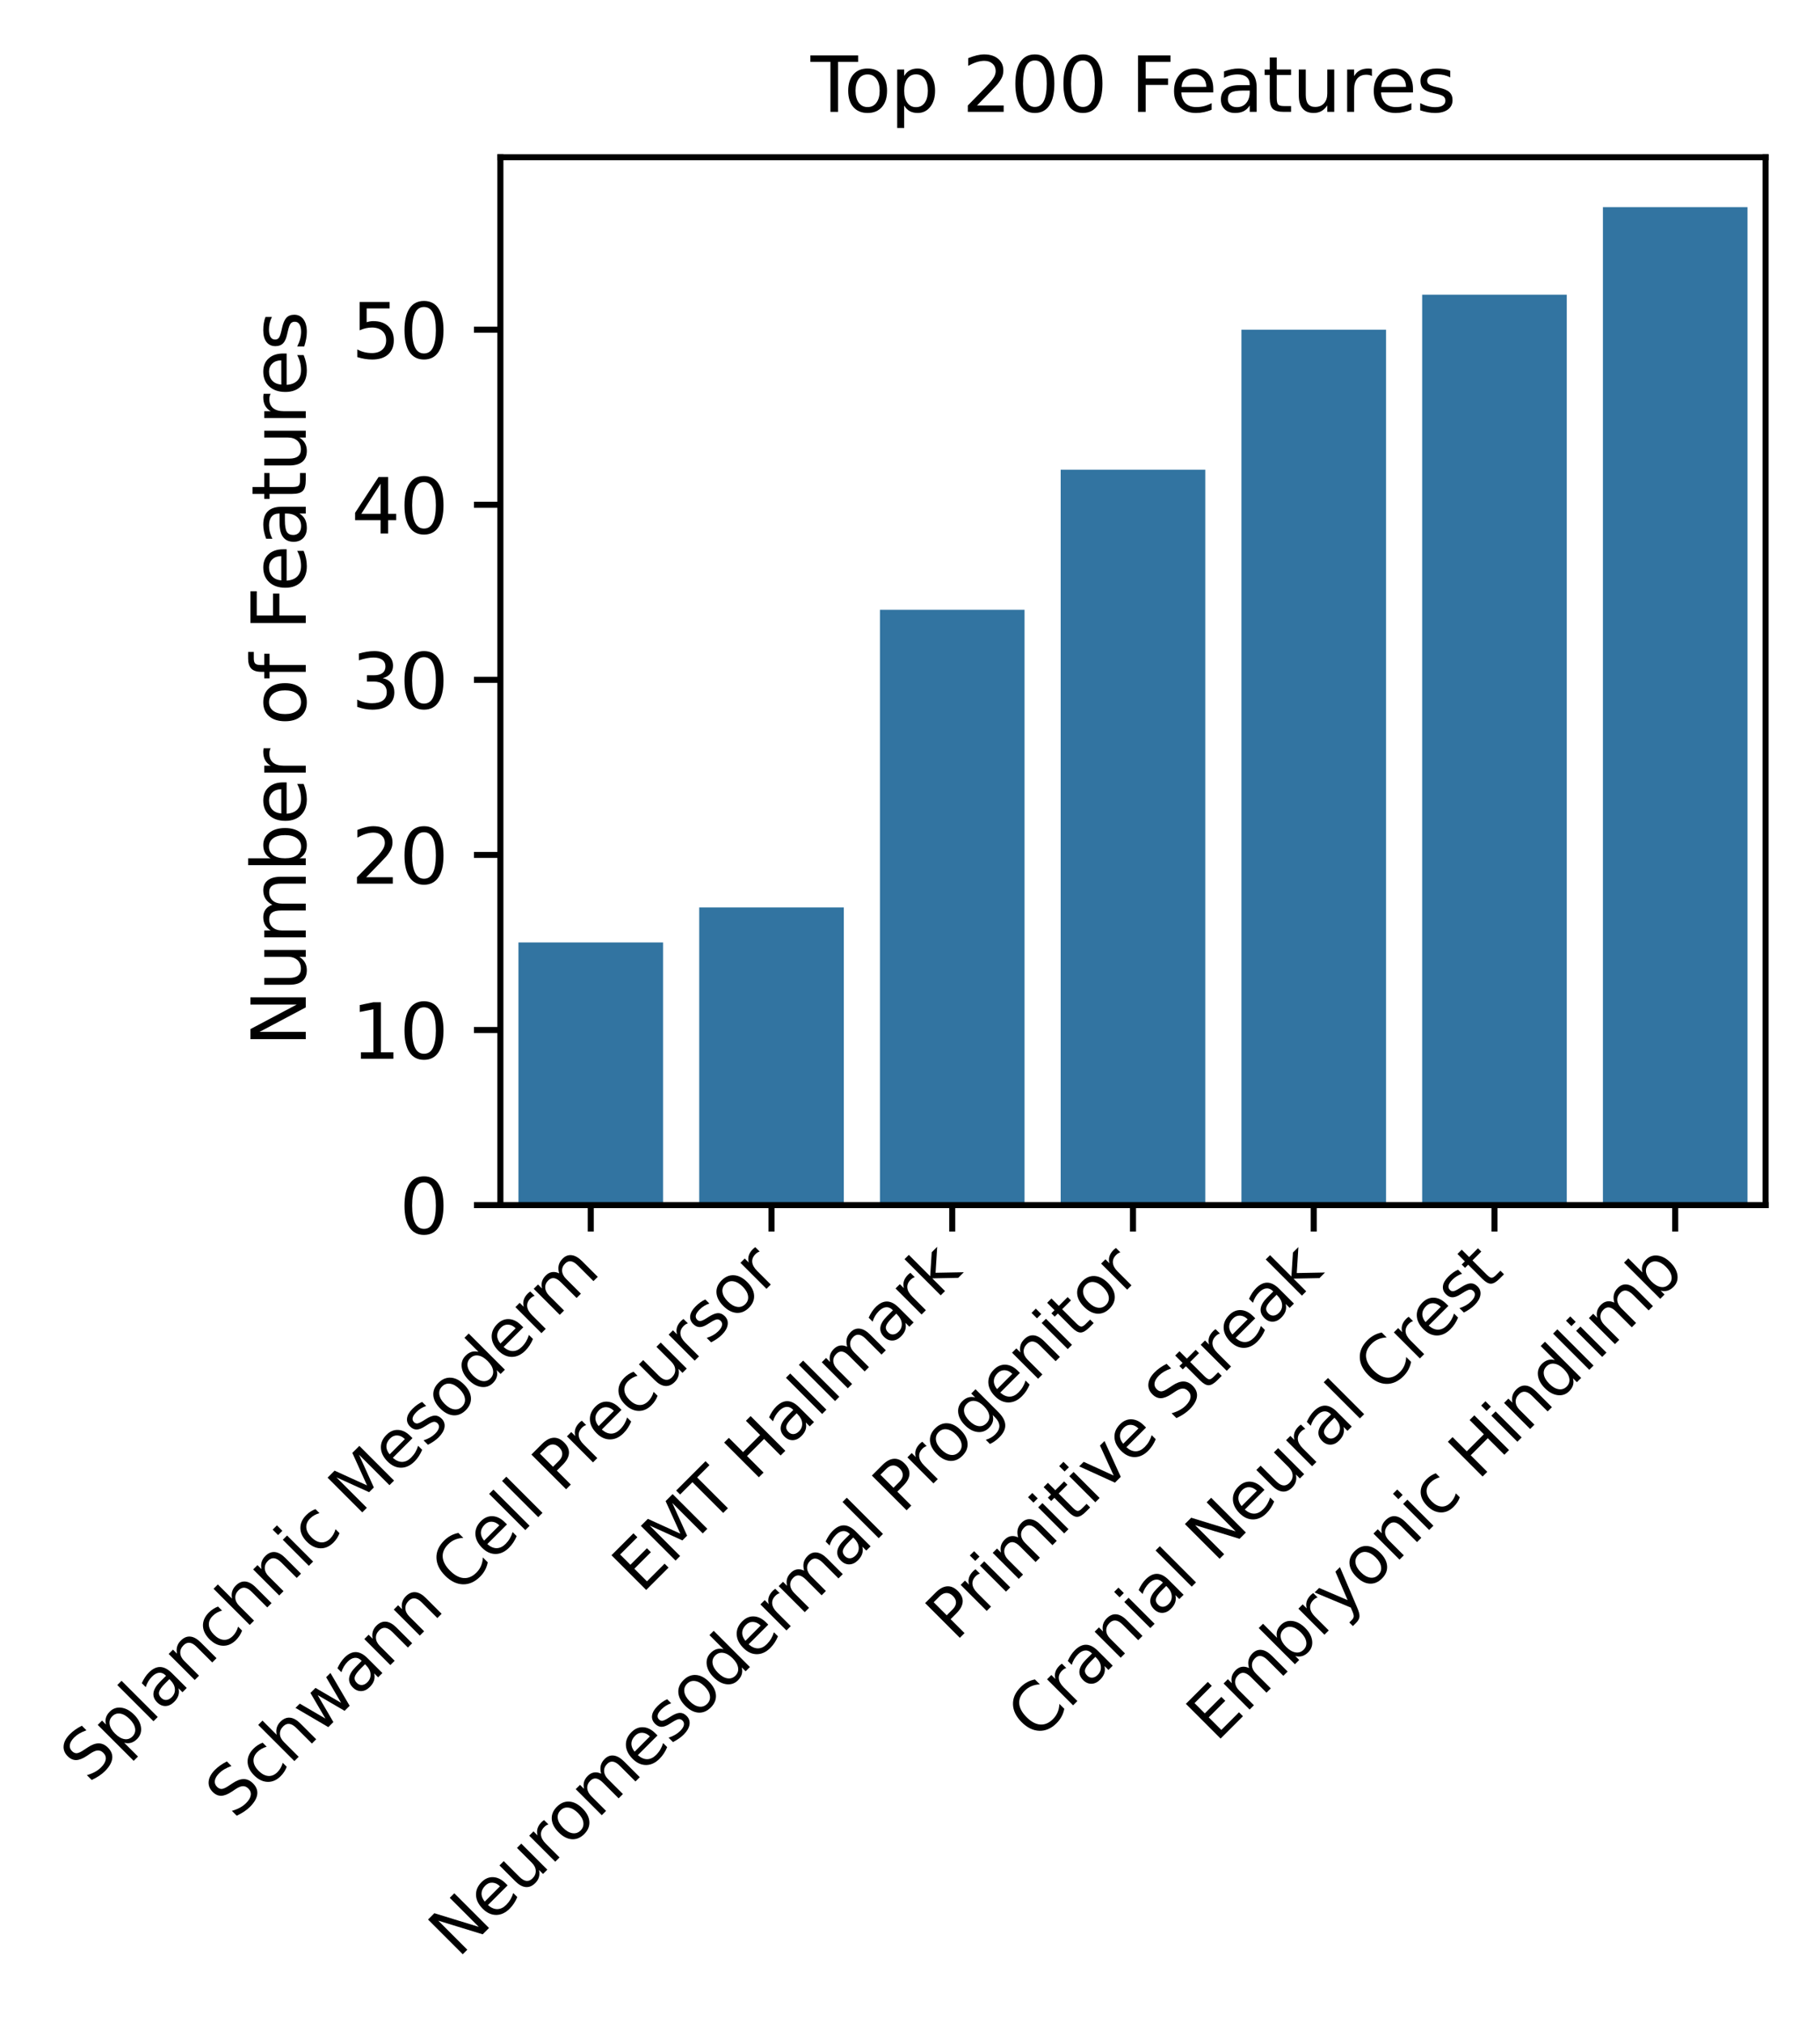 <?xml version="1.0" encoding="utf-8" standalone="no"?>
<!DOCTYPE svg PUBLIC "-//W3C//DTD SVG 1.1//EN"
  "http://www.w3.org/Graphics/SVG/1.1/DTD/svg11.dtd">
<svg xmlns:xlink="http://www.w3.org/1999/xlink" width="240.807pt" height="267.598pt" viewBox="0 0 240.807 267.598" xmlns="http://www.w3.org/2000/svg" version="1.1">
 <defs>
  <style type="text/css">*{stroke-linejoin: round; stroke-linecap: butt}</style>
 </defs>
 <g id="figure_1">
  <g id="patch_1">
   <path d="M 0 267.598 
L 240.807 267.598 
L 240.807 0 
L 0 0 
z
" style="fill: #ffffff"/>
  </g>
  <g id="axes_1">
   <g id="patch_2">
    <path d="M 66.207 159.398 
L 233.607 159.398 
L 233.607 20.798 
L 66.207 20.798 
z
" style="fill: #ffffff"/>
   </g>
   <g id="patch_3">
    <path d="M 68.598 159.398 
L 87.73 159.398 
L 87.73 124.662 
L 68.598 124.662 
z
" clip-path="url(#p3f993d023b)" style="fill: #3274a1"/>
   </g>
   <g id="patch_4">
    <path d="M 92.513 159.398 
L 111.644 159.398 
L 111.644 120.03 
L 92.513 120.03 
z
" clip-path="url(#p3f993d023b)" style="fill: #3274a1"/>
   </g>
   <g id="patch_5">
    <path d="M 116.427 159.398 
L 135.558 159.398 
L 135.558 80.662 
L 116.427 80.662 
z
" clip-path="url(#p3f993d023b)" style="fill: #3274a1"/>
   </g>
   <g id="patch_6">
    <path d="M 140.341 159.398 
L 159.473 159.398 
L 159.473 62.135 
L 140.341 62.135 
z
" clip-path="url(#p3f993d023b)" style="fill: #3274a1"/>
   </g>
   <g id="patch_7">
    <path d="M 164.256 159.398 
L 183.387 159.398 
L 183.387 43.609 
L 164.256 43.609 
z
" clip-path="url(#p3f993d023b)" style="fill: #3274a1"/>
   </g>
   <g id="patch_8">
    <path d="M 188.17 159.398 
L 207.301 159.398 
L 207.301 38.977 
L 188.17 38.977 
z
" clip-path="url(#p3f993d023b)" style="fill: #3274a1"/>
   </g>
   <g id="patch_9">
    <path d="M 212.084 159.398 
L 231.216 159.398 
L 231.216 27.398 
L 212.084 27.398 
z
" clip-path="url(#p3f993d023b)" style="fill: #3274a1"/>
   </g>
   <g id="matplotlib.axis_1">
    <g id="xtick_1">
     <g id="line2d_1">
      <defs>
       <path id="m9865132333" d="M 0 0 
L 0 3.5 
" style="stroke: #000000; stroke-width: 0.8"/>
      </defs>
      <g>
       <use xlink:href="#m9865132333" x="78.164" y="159.398" style="stroke: #000000; stroke-width: 0.8"/>
      </g>
     </g>
     <g id="text_1">
      <!-- Splanchnic Mesoderm -->
      <g transform="translate(11.901 236.076) rotate(-45) scale(0.087 -0.087)">
       <defs>
        <path id="DejaVuSans-53" d="M 3425 4513 
L 3425 3897 
Q 3066 4069 2747 4153 
Q 2428 4238 2131 4238 
Q 1616 4238 1336 4038 
Q 1056 3838 1056 3469 
Q 1056 3159 1242 3001 
Q 1428 2844 1947 2747 
L 2328 2669 
Q 3034 2534 3370 2195 
Q 3706 1856 3706 1288 
Q 3706 609 3251 259 
Q 2797 -91 1919 -91 
Q 1588 -91 1214 -16 
Q 841 59 441 206 
L 441 856 
Q 825 641 1194 531 
Q 1563 422 1919 422 
Q 2459 422 2753 634 
Q 3047 847 3047 1241 
Q 3047 1584 2836 1778 
Q 2625 1972 2144 2069 
L 1759 2144 
Q 1053 2284 737 2584 
Q 422 2884 422 3419 
Q 422 4038 858 4394 
Q 1294 4750 2059 4750 
Q 2388 4750 2728 4690 
Q 3069 4631 3425 4513 
z
" transform="scale(0.016)"/>
        <path id="DejaVuSans-70" d="M 1159 525 
L 1159 -1331 
L 581 -1331 
L 581 3500 
L 1159 3500 
L 1159 2969 
Q 1341 3281 1617 3432 
Q 1894 3584 2278 3584 
Q 2916 3584 3314 3078 
Q 3713 2572 3713 1747 
Q 3713 922 3314 415 
Q 2916 -91 2278 -91 
Q 1894 -91 1617 61 
Q 1341 213 1159 525 
z
M 3116 1747 
Q 3116 2381 2855 2742 
Q 2594 3103 2138 3103 
Q 1681 3103 1420 2742 
Q 1159 2381 1159 1747 
Q 1159 1113 1420 752 
Q 1681 391 2138 391 
Q 2594 391 2855 752 
Q 3116 1113 3116 1747 
z
" transform="scale(0.016)"/>
        <path id="DejaVuSans-6c" d="M 603 4863 
L 1178 4863 
L 1178 0 
L 603 0 
L 603 4863 
z
" transform="scale(0.016)"/>
        <path id="DejaVuSans-61" d="M 2194 1759 
Q 1497 1759 1228 1600 
Q 959 1441 959 1056 
Q 959 750 1161 570 
Q 1363 391 1709 391 
Q 2188 391 2477 730 
Q 2766 1069 2766 1631 
L 2766 1759 
L 2194 1759 
z
M 3341 1997 
L 3341 0 
L 2766 0 
L 2766 531 
Q 2569 213 2275 61 
Q 1981 -91 1556 -91 
Q 1019 -91 701 211 
Q 384 513 384 1019 
Q 384 1609 779 1909 
Q 1175 2209 1959 2209 
L 2766 2209 
L 2766 2266 
Q 2766 2663 2505 2880 
Q 2244 3097 1772 3097 
Q 1472 3097 1187 3025 
Q 903 2953 641 2809 
L 641 3341 
Q 956 3463 1253 3523 
Q 1550 3584 1831 3584 
Q 2591 3584 2966 3190 
Q 3341 2797 3341 1997 
z
" transform="scale(0.016)"/>
        <path id="DejaVuSans-6e" d="M 3513 2113 
L 3513 0 
L 2938 0 
L 2938 2094 
Q 2938 2591 2744 2837 
Q 2550 3084 2163 3084 
Q 1697 3084 1428 2787 
Q 1159 2491 1159 1978 
L 1159 0 
L 581 0 
L 581 3500 
L 1159 3500 
L 1159 2956 
Q 1366 3272 1645 3428 
Q 1925 3584 2291 3584 
Q 2894 3584 3203 3211 
Q 3513 2838 3513 2113 
z
" transform="scale(0.016)"/>
        <path id="DejaVuSans-63" d="M 3122 3366 
L 3122 2828 
Q 2878 2963 2633 3030 
Q 2388 3097 2138 3097 
Q 1578 3097 1268 2742 
Q 959 2388 959 1747 
Q 959 1106 1268 751 
Q 1578 397 2138 397 
Q 2388 397 2633 464 
Q 2878 531 3122 666 
L 3122 134 
Q 2881 22 2623 -34 
Q 2366 -91 2075 -91 
Q 1284 -91 818 406 
Q 353 903 353 1747 
Q 353 2603 823 3093 
Q 1294 3584 2113 3584 
Q 2378 3584 2631 3529 
Q 2884 3475 3122 3366 
z
" transform="scale(0.016)"/>
        <path id="DejaVuSans-68" d="M 3513 2113 
L 3513 0 
L 2938 0 
L 2938 2094 
Q 2938 2591 2744 2837 
Q 2550 3084 2163 3084 
Q 1697 3084 1428 2787 
Q 1159 2491 1159 1978 
L 1159 0 
L 581 0 
L 581 4863 
L 1159 4863 
L 1159 2956 
Q 1366 3272 1645 3428 
Q 1925 3584 2291 3584 
Q 2894 3584 3203 3211 
Q 3513 2838 3513 2113 
z
" transform="scale(0.016)"/>
        <path id="DejaVuSans-69" d="M 603 3500 
L 1178 3500 
L 1178 0 
L 603 0 
L 603 3500 
z
M 603 4863 
L 1178 4863 
L 1178 4134 
L 603 4134 
L 603 4863 
z
" transform="scale(0.016)"/>
        <path id="DejaVuSans-20" transform="scale(0.016)"/>
        <path id="DejaVuSans-4d" d="M 628 4666 
L 1569 4666 
L 2759 1491 
L 3956 4666 
L 4897 4666 
L 4897 0 
L 4281 0 
L 4281 4097 
L 3078 897 
L 2444 897 
L 1241 4097 
L 1241 0 
L 628 0 
L 628 4666 
z
" transform="scale(0.016)"/>
        <path id="DejaVuSans-65" d="M 3597 1894 
L 3597 1613 
L 953 1613 
Q 991 1019 1311 708 
Q 1631 397 2203 397 
Q 2534 397 2845 478 
Q 3156 559 3463 722 
L 3463 178 
Q 3153 47 2828 -22 
Q 2503 -91 2169 -91 
Q 1331 -91 842 396 
Q 353 884 353 1716 
Q 353 2575 817 3079 
Q 1281 3584 2069 3584 
Q 2775 3584 3186 3129 
Q 3597 2675 3597 1894 
z
M 3022 2063 
Q 3016 2534 2758 2815 
Q 2500 3097 2075 3097 
Q 1594 3097 1305 2825 
Q 1016 2553 972 2059 
L 3022 2063 
z
" transform="scale(0.016)"/>
        <path id="DejaVuSans-73" d="M 2834 3397 
L 2834 2853 
Q 2591 2978 2328 3040 
Q 2066 3103 1784 3103 
Q 1356 3103 1142 2972 
Q 928 2841 928 2578 
Q 928 2378 1081 2264 
Q 1234 2150 1697 2047 
L 1894 2003 
Q 2506 1872 2764 1633 
Q 3022 1394 3022 966 
Q 3022 478 2636 193 
Q 2250 -91 1575 -91 
Q 1294 -91 989 -36 
Q 684 19 347 128 
L 347 722 
Q 666 556 975 473 
Q 1284 391 1588 391 
Q 1994 391 2212 530 
Q 2431 669 2431 922 
Q 2431 1156 2273 1281 
Q 2116 1406 1581 1522 
L 1381 1569 
Q 847 1681 609 1914 
Q 372 2147 372 2553 
Q 372 3047 722 3315 
Q 1072 3584 1716 3584 
Q 2034 3584 2315 3537 
Q 2597 3491 2834 3397 
z
" transform="scale(0.016)"/>
        <path id="DejaVuSans-6f" d="M 1959 3097 
Q 1497 3097 1228 2736 
Q 959 2375 959 1747 
Q 959 1119 1226 758 
Q 1494 397 1959 397 
Q 2419 397 2687 759 
Q 2956 1122 2956 1747 
Q 2956 2369 2687 2733 
Q 2419 3097 1959 3097 
z
M 1959 3584 
Q 2709 3584 3137 3096 
Q 3566 2609 3566 1747 
Q 3566 888 3137 398 
Q 2709 -91 1959 -91 
Q 1206 -91 779 398 
Q 353 888 353 1747 
Q 353 2609 779 3096 
Q 1206 3584 1959 3584 
z
" transform="scale(0.016)"/>
        <path id="DejaVuSans-64" d="M 2906 2969 
L 2906 4863 
L 3481 4863 
L 3481 0 
L 2906 0 
L 2906 525 
Q 2725 213 2448 61 
Q 2172 -91 1784 -91 
Q 1150 -91 751 415 
Q 353 922 353 1747 
Q 353 2572 751 3078 
Q 1150 3584 1784 3584 
Q 2172 3584 2448 3432 
Q 2725 3281 2906 2969 
z
M 947 1747 
Q 947 1113 1208 752 
Q 1469 391 1925 391 
Q 2381 391 2643 752 
Q 2906 1113 2906 1747 
Q 2906 2381 2643 2742 
Q 2381 3103 1925 3103 
Q 1469 3103 1208 2742 
Q 947 2381 947 1747 
z
" transform="scale(0.016)"/>
        <path id="DejaVuSans-72" d="M 2631 2963 
Q 2534 3019 2420 3045 
Q 2306 3072 2169 3072 
Q 1681 3072 1420 2755 
Q 1159 2438 1159 1844 
L 1159 0 
L 581 0 
L 581 3500 
L 1159 3500 
L 1159 2956 
Q 1341 3275 1631 3429 
Q 1922 3584 2338 3584 
Q 2397 3584 2469 3576 
Q 2541 3569 2628 3553 
L 2631 2963 
z
" transform="scale(0.016)"/>
        <path id="DejaVuSans-6d" d="M 3328 2828 
Q 3544 3216 3844 3400 
Q 4144 3584 4550 3584 
Q 5097 3584 5394 3201 
Q 5691 2819 5691 2113 
L 5691 0 
L 5113 0 
L 5113 2094 
Q 5113 2597 4934 2840 
Q 4756 3084 4391 3084 
Q 3944 3084 3684 2787 
Q 3425 2491 3425 1978 
L 3425 0 
L 2847 0 
L 2847 2094 
Q 2847 2600 2669 2842 
Q 2491 3084 2119 3084 
Q 1678 3084 1418 2786 
Q 1159 2488 1159 1978 
L 1159 0 
L 581 0 
L 581 3500 
L 1159 3500 
L 1159 2956 
Q 1356 3278 1631 3431 
Q 1906 3584 2284 3584 
Q 2666 3584 2933 3390 
Q 3200 3197 3328 2828 
z
" transform="scale(0.016)"/>
       </defs>
       <use xlink:href="#DejaVuSans-53"/>
       <use xlink:href="#DejaVuSans-70" transform="translate(63.477 0)"/>
       <use xlink:href="#DejaVuSans-6c" transform="translate(126.953 0)"/>
       <use xlink:href="#DejaVuSans-61" transform="translate(154.736 0)"/>
       <use xlink:href="#DejaVuSans-6e" transform="translate(216.016 0)"/>
       <use xlink:href="#DejaVuSans-63" transform="translate(279.395 0)"/>
       <use xlink:href="#DejaVuSans-68" transform="translate(334.375 0)"/>
       <use xlink:href="#DejaVuSans-6e" transform="translate(397.754 0)"/>
       <use xlink:href="#DejaVuSans-69" transform="translate(461.133 0)"/>
       <use xlink:href="#DejaVuSans-63" transform="translate(488.916 0)"/>
       <use xlink:href="#DejaVuSans-20" transform="translate(543.896 0)"/>
       <use xlink:href="#DejaVuSans-4d" transform="translate(575.684 0)"/>
       <use xlink:href="#DejaVuSans-65" transform="translate(661.963 0)"/>
       <use xlink:href="#DejaVuSans-73" transform="translate(723.486 0)"/>
       <use xlink:href="#DejaVuSans-6f" transform="translate(775.586 0)"/>
       <use xlink:href="#DejaVuSans-64" transform="translate(836.768 0)"/>
       <use xlink:href="#DejaVuSans-65" transform="translate(900.244 0)"/>
       <use xlink:href="#DejaVuSans-72" transform="translate(961.768 0)"/>
       <use xlink:href="#DejaVuSans-6d" transform="translate(1001.131 0)"/>
      </g>
     </g>
    </g>
    <g id="xtick_2">
     <g id="line2d_2">
      <g>
       <use xlink:href="#m9865132333" x="102.078" y="159.398" style="stroke: #000000; stroke-width: 0.8"/>
      </g>
     </g>
     <g id="text_2">
      <!-- Schwann Cell Precursor -->
      <g transform="translate(31.09 240.801) rotate(-45) scale(0.087 -0.087)">
       <defs>
        <path id="DejaVuSans-77" d="M 269 3500 
L 844 3500 
L 1563 769 
L 2278 3500 
L 2956 3500 
L 3675 769 
L 4391 3500 
L 4966 3500 
L 4050 0 
L 3372 0 
L 2619 2869 
L 1863 0 
L 1184 0 
L 269 3500 
z
" transform="scale(0.016)"/>
        <path id="DejaVuSans-43" d="M 4122 4306 
L 4122 3641 
Q 3803 3938 3442 4084 
Q 3081 4231 2675 4231 
Q 1875 4231 1450 3742 
Q 1025 3253 1025 2328 
Q 1025 1406 1450 917 
Q 1875 428 2675 428 
Q 3081 428 3442 575 
Q 3803 722 4122 1019 
L 4122 359 
Q 3791 134 3420 21 
Q 3050 -91 2638 -91 
Q 1578 -91 968 557 
Q 359 1206 359 2328 
Q 359 3453 968 4101 
Q 1578 4750 2638 4750 
Q 3056 4750 3426 4639 
Q 3797 4528 4122 4306 
z
" transform="scale(0.016)"/>
        <path id="DejaVuSans-50" d="M 1259 4147 
L 1259 2394 
L 2053 2394 
Q 2494 2394 2734 2622 
Q 2975 2850 2975 3272 
Q 2975 3691 2734 3919 
Q 2494 4147 2053 4147 
L 1259 4147 
z
M 628 4666 
L 2053 4666 
Q 2838 4666 3239 4311 
Q 3641 3956 3641 3272 
Q 3641 2581 3239 2228 
Q 2838 1875 2053 1875 
L 1259 1875 
L 1259 0 
L 628 0 
L 628 4666 
z
" transform="scale(0.016)"/>
        <path id="DejaVuSans-75" d="M 544 1381 
L 544 3500 
L 1119 3500 
L 1119 1403 
Q 1119 906 1312 657 
Q 1506 409 1894 409 
Q 2359 409 2629 706 
Q 2900 1003 2900 1516 
L 2900 3500 
L 3475 3500 
L 3475 0 
L 2900 0 
L 2900 538 
Q 2691 219 2414 64 
Q 2138 -91 1772 -91 
Q 1169 -91 856 284 
Q 544 659 544 1381 
z
M 1991 3584 
L 1991 3584 
z
" transform="scale(0.016)"/>
       </defs>
       <use xlink:href="#DejaVuSans-53"/>
       <use xlink:href="#DejaVuSans-63" transform="translate(63.477 0)"/>
       <use xlink:href="#DejaVuSans-68" transform="translate(118.457 0)"/>
       <use xlink:href="#DejaVuSans-77" transform="translate(181.836 0)"/>
       <use xlink:href="#DejaVuSans-61" transform="translate(263.623 0)"/>
       <use xlink:href="#DejaVuSans-6e" transform="translate(324.902 0)"/>
       <use xlink:href="#DejaVuSans-6e" transform="translate(388.281 0)"/>
       <use xlink:href="#DejaVuSans-20" transform="translate(451.66 0)"/>
       <use xlink:href="#DejaVuSans-43" transform="translate(483.447 0)"/>
       <use xlink:href="#DejaVuSans-65" transform="translate(553.271 0)"/>
       <use xlink:href="#DejaVuSans-6c" transform="translate(614.795 0)"/>
       <use xlink:href="#DejaVuSans-6c" transform="translate(642.578 0)"/>
       <use xlink:href="#DejaVuSans-20" transform="translate(670.361 0)"/>
       <use xlink:href="#DejaVuSans-50" transform="translate(702.148 0)"/>
       <use xlink:href="#DejaVuSans-72" transform="translate(760.701 0)"/>
       <use xlink:href="#DejaVuSans-65" transform="translate(799.564 0)"/>
       <use xlink:href="#DejaVuSans-63" transform="translate(861.088 0)"/>
       <use xlink:href="#DejaVuSans-75" transform="translate(916.068 0)"/>
       <use xlink:href="#DejaVuSans-72" transform="translate(979.447 0)"/>
       <use xlink:href="#DejaVuSans-73" transform="translate(1020.561 0)"/>
       <use xlink:href="#DejaVuSans-6f" transform="translate(1072.66 0)"/>
       <use xlink:href="#DejaVuSans-72" transform="translate(1133.842 0)"/>
      </g>
     </g>
    </g>
    <g id="xtick_3">
     <g id="line2d_3">
      <g>
       <use xlink:href="#m9865132333" x="125.993" y="159.398" style="stroke: #000000; stroke-width: 0.8"/>
      </g>
     </g>
     <g id="text_3">
      <!-- EMT Hallmark -->
      <g transform="translate(84.88 210.926) rotate(-45) scale(0.087 -0.087)">
       <defs>
        <path id="DejaVuSans-45" d="M 628 4666 
L 3578 4666 
L 3578 4134 
L 1259 4134 
L 1259 2753 
L 3481 2753 
L 3481 2222 
L 1259 2222 
L 1259 531 
L 3634 531 
L 3634 0 
L 628 0 
L 628 4666 
z
" transform="scale(0.016)"/>
        <path id="DejaVuSans-54" d="M -19 4666 
L 3928 4666 
L 3928 4134 
L 2272 4134 
L 2272 0 
L 1638 0 
L 1638 4134 
L -19 4134 
L -19 4666 
z
" transform="scale(0.016)"/>
        <path id="DejaVuSans-48" d="M 628 4666 
L 1259 4666 
L 1259 2753 
L 3553 2753 
L 3553 4666 
L 4184 4666 
L 4184 0 
L 3553 0 
L 3553 2222 
L 1259 2222 
L 1259 0 
L 628 0 
L 628 4666 
z
" transform="scale(0.016)"/>
        <path id="DejaVuSans-6b" d="M 581 4863 
L 1159 4863 
L 1159 1991 
L 2875 3500 
L 3609 3500 
L 1753 1863 
L 3688 0 
L 2938 0 
L 1159 1709 
L 1159 0 
L 581 0 
L 581 4863 
z
" transform="scale(0.016)"/>
       </defs>
       <use xlink:href="#DejaVuSans-45"/>
       <use xlink:href="#DejaVuSans-4d" transform="translate(63.184 0)"/>
       <use xlink:href="#DejaVuSans-54" transform="translate(149.463 0)"/>
       <use xlink:href="#DejaVuSans-20" transform="translate(210.547 0)"/>
       <use xlink:href="#DejaVuSans-48" transform="translate(242.334 0)"/>
       <use xlink:href="#DejaVuSans-61" transform="translate(317.529 0)"/>
       <use xlink:href="#DejaVuSans-6c" transform="translate(378.809 0)"/>
       <use xlink:href="#DejaVuSans-6c" transform="translate(406.592 0)"/>
       <use xlink:href="#DejaVuSans-6d" transform="translate(434.375 0)"/>
       <use xlink:href="#DejaVuSans-61" transform="translate(531.787 0)"/>
       <use xlink:href="#DejaVuSans-72" transform="translate(593.066 0)"/>
       <use xlink:href="#DejaVuSans-6b" transform="translate(634.18 0)"/>
      </g>
     </g>
    </g>
    <g id="xtick_4">
     <g id="line2d_4">
      <g>
       <use xlink:href="#m9865132333" x="149.907" y="159.398" style="stroke: #000000; stroke-width: 0.8"/>
      </g>
     </g>
     <g id="text_4">
      <!-- Neuromesodermal Progenitor -->
      <g transform="translate(60.608 259.111) rotate(-45) scale(0.087 -0.087)">
       <defs>
        <path id="DejaVuSans-4e" d="M 628 4666 
L 1478 4666 
L 3547 763 
L 3547 4666 
L 4159 4666 
L 4159 0 
L 3309 0 
L 1241 3903 
L 1241 0 
L 628 0 
L 628 4666 
z
" transform="scale(0.016)"/>
        <path id="DejaVuSans-67" d="M 2906 1791 
Q 2906 2416 2648 2759 
Q 2391 3103 1925 3103 
Q 1463 3103 1205 2759 
Q 947 2416 947 1791 
Q 947 1169 1205 825 
Q 1463 481 1925 481 
Q 2391 481 2648 825 
Q 2906 1169 2906 1791 
z
M 3481 434 
Q 3481 -459 3084 -895 
Q 2688 -1331 1869 -1331 
Q 1566 -1331 1297 -1286 
Q 1028 -1241 775 -1147 
L 775 -588 
Q 1028 -725 1275 -790 
Q 1522 -856 1778 -856 
Q 2344 -856 2625 -561 
Q 2906 -266 2906 331 
L 2906 616 
Q 2728 306 2450 153 
Q 2172 0 1784 0 
Q 1141 0 747 490 
Q 353 981 353 1791 
Q 353 2603 747 3093 
Q 1141 3584 1784 3584 
Q 2172 3584 2450 3431 
Q 2728 3278 2906 2969 
L 2906 3500 
L 3481 3500 
L 3481 434 
z
" transform="scale(0.016)"/>
        <path id="DejaVuSans-74" d="M 1172 4494 
L 1172 3500 
L 2356 3500 
L 2356 3053 
L 1172 3053 
L 1172 1153 
Q 1172 725 1289 603 
Q 1406 481 1766 481 
L 2356 481 
L 2356 0 
L 1766 0 
Q 1100 0 847 248 
Q 594 497 594 1153 
L 594 3053 
L 172 3053 
L 172 3500 
L 594 3500 
L 594 4494 
L 1172 4494 
z
" transform="scale(0.016)"/>
       </defs>
       <use xlink:href="#DejaVuSans-4e"/>
       <use xlink:href="#DejaVuSans-65" transform="translate(74.805 0)"/>
       <use xlink:href="#DejaVuSans-75" transform="translate(136.328 0)"/>
       <use xlink:href="#DejaVuSans-72" transform="translate(199.707 0)"/>
       <use xlink:href="#DejaVuSans-6f" transform="translate(238.57 0)"/>
       <use xlink:href="#DejaVuSans-6d" transform="translate(299.752 0)"/>
       <use xlink:href="#DejaVuSans-65" transform="translate(397.164 0)"/>
       <use xlink:href="#DejaVuSans-73" transform="translate(458.688 0)"/>
       <use xlink:href="#DejaVuSans-6f" transform="translate(510.787 0)"/>
       <use xlink:href="#DejaVuSans-64" transform="translate(571.969 0)"/>
       <use xlink:href="#DejaVuSans-65" transform="translate(635.445 0)"/>
       <use xlink:href="#DejaVuSans-72" transform="translate(696.969 0)"/>
       <use xlink:href="#DejaVuSans-6d" transform="translate(736.332 0)"/>
       <use xlink:href="#DejaVuSans-61" transform="translate(833.744 0)"/>
       <use xlink:href="#DejaVuSans-6c" transform="translate(895.023 0)"/>
       <use xlink:href="#DejaVuSans-20" transform="translate(922.807 0)"/>
       <use xlink:href="#DejaVuSans-50" transform="translate(954.594 0)"/>
       <use xlink:href="#DejaVuSans-72" transform="translate(1013.146 0)"/>
       <use xlink:href="#DejaVuSans-6f" transform="translate(1052.01 0)"/>
       <use xlink:href="#DejaVuSans-67" transform="translate(1113.191 0)"/>
       <use xlink:href="#DejaVuSans-65" transform="translate(1176.668 0)"/>
       <use xlink:href="#DejaVuSans-6e" transform="translate(1238.191 0)"/>
       <use xlink:href="#DejaVuSans-69" transform="translate(1301.57 0)"/>
       <use xlink:href="#DejaVuSans-74" transform="translate(1329.354 0)"/>
       <use xlink:href="#DejaVuSans-6f" transform="translate(1368.562 0)"/>
       <use xlink:href="#DejaVuSans-72" transform="translate(1429.744 0)"/>
      </g>
     </g>
    </g>
    <g id="xtick_5">
     <g id="line2d_5">
      <g>
       <use xlink:href="#m9865132333" x="173.821" y="159.398" style="stroke: #000000; stroke-width: 0.8"/>
      </g>
     </g>
     <g id="text_5">
      <!-- Primitive Streak -->
      <g transform="translate(126.379 217.255) rotate(-45) scale(0.087 -0.087)">
       <defs>
        <path id="DejaVuSans-76" d="M 191 3500 
L 800 3500 
L 1894 563 
L 2988 3500 
L 3597 3500 
L 2284 0 
L 1503 0 
L 191 3500 
z
" transform="scale(0.016)"/>
       </defs>
       <use xlink:href="#DejaVuSans-50"/>
       <use xlink:href="#DejaVuSans-72" transform="translate(58.553 0)"/>
       <use xlink:href="#DejaVuSans-69" transform="translate(99.666 0)"/>
       <use xlink:href="#DejaVuSans-6d" transform="translate(127.449 0)"/>
       <use xlink:href="#DejaVuSans-69" transform="translate(224.861 0)"/>
       <use xlink:href="#DejaVuSans-74" transform="translate(252.645 0)"/>
       <use xlink:href="#DejaVuSans-69" transform="translate(291.854 0)"/>
       <use xlink:href="#DejaVuSans-76" transform="translate(319.637 0)"/>
       <use xlink:href="#DejaVuSans-65" transform="translate(378.816 0)"/>
       <use xlink:href="#DejaVuSans-20" transform="translate(440.34 0)"/>
       <use xlink:href="#DejaVuSans-53" transform="translate(472.127 0)"/>
       <use xlink:href="#DejaVuSans-74" transform="translate(535.604 0)"/>
       <use xlink:href="#DejaVuSans-72" transform="translate(574.812 0)"/>
       <use xlink:href="#DejaVuSans-65" transform="translate(613.676 0)"/>
       <use xlink:href="#DejaVuSans-61" transform="translate(675.199 0)"/>
       <use xlink:href="#DejaVuSans-6b" transform="translate(736.479 0)"/>
      </g>
     </g>
    </g>
    <g id="xtick_6">
     <g id="line2d_6">
      <g>
       <use xlink:href="#m9865132333" x="197.736" y="159.398" style="stroke: #000000; stroke-width: 0.8"/>
      </g>
     </g>
     <g id="text_6">
      <!-- Cranial Neural Crest -->
      <g transform="translate(137.113 230.436) rotate(-45) scale(0.087 -0.087)">
       <use xlink:href="#DejaVuSans-43"/>
       <use xlink:href="#DejaVuSans-72" transform="translate(69.824 0)"/>
       <use xlink:href="#DejaVuSans-61" transform="translate(110.938 0)"/>
       <use xlink:href="#DejaVuSans-6e" transform="translate(172.217 0)"/>
       <use xlink:href="#DejaVuSans-69" transform="translate(235.596 0)"/>
       <use xlink:href="#DejaVuSans-61" transform="translate(263.379 0)"/>
       <use xlink:href="#DejaVuSans-6c" transform="translate(324.658 0)"/>
       <use xlink:href="#DejaVuSans-20" transform="translate(352.441 0)"/>
       <use xlink:href="#DejaVuSans-4e" transform="translate(384.229 0)"/>
       <use xlink:href="#DejaVuSans-65" transform="translate(459.033 0)"/>
       <use xlink:href="#DejaVuSans-75" transform="translate(520.557 0)"/>
       <use xlink:href="#DejaVuSans-72" transform="translate(583.936 0)"/>
       <use xlink:href="#DejaVuSans-61" transform="translate(625.049 0)"/>
       <use xlink:href="#DejaVuSans-6c" transform="translate(686.328 0)"/>
       <use xlink:href="#DejaVuSans-20" transform="translate(714.111 0)"/>
       <use xlink:href="#DejaVuSans-43" transform="translate(745.898 0)"/>
       <use xlink:href="#DejaVuSans-72" transform="translate(815.723 0)"/>
       <use xlink:href="#DejaVuSans-65" transform="translate(854.586 0)"/>
       <use xlink:href="#DejaVuSans-73" transform="translate(916.109 0)"/>
       <use xlink:href="#DejaVuSans-74" transform="translate(968.209 0)"/>
      </g>
     </g>
    </g>
    <g id="xtick_7">
     <g id="line2d_7">
      <g>
       <use xlink:href="#m9865132333" x="221.65" y="159.398" style="stroke: #000000; stroke-width: 0.8"/>
      </g>
     </g>
     <g id="text_7">
      <!-- Embryonic Hindlimb -->
      <g transform="translate(160.88 230.583) rotate(-45) scale(0.087 -0.087)">
       <defs>
        <path id="DejaVuSans-62" d="M 3116 1747 
Q 3116 2381 2855 2742 
Q 2594 3103 2138 3103 
Q 1681 3103 1420 2742 
Q 1159 2381 1159 1747 
Q 1159 1113 1420 752 
Q 1681 391 2138 391 
Q 2594 391 2855 752 
Q 3116 1113 3116 1747 
z
M 1159 2969 
Q 1341 3281 1617 3432 
Q 1894 3584 2278 3584 
Q 2916 3584 3314 3078 
Q 3713 2572 3713 1747 
Q 3713 922 3314 415 
Q 2916 -91 2278 -91 
Q 1894 -91 1617 61 
Q 1341 213 1159 525 
L 1159 0 
L 581 0 
L 581 4863 
L 1159 4863 
L 1159 2969 
z
" transform="scale(0.016)"/>
        <path id="DejaVuSans-79" d="M 2059 -325 
Q 1816 -950 1584 -1140 
Q 1353 -1331 966 -1331 
L 506 -1331 
L 506 -850 
L 844 -850 
Q 1081 -850 1212 -737 
Q 1344 -625 1503 -206 
L 1606 56 
L 191 3500 
L 800 3500 
L 1894 763 
L 2988 3500 
L 3597 3500 
L 2059 -325 
z
" transform="scale(0.016)"/>
       </defs>
       <use xlink:href="#DejaVuSans-45"/>
       <use xlink:href="#DejaVuSans-6d" transform="translate(63.184 0)"/>
       <use xlink:href="#DejaVuSans-62" transform="translate(160.596 0)"/>
       <use xlink:href="#DejaVuSans-72" transform="translate(224.072 0)"/>
       <use xlink:href="#DejaVuSans-79" transform="translate(265.186 0)"/>
       <use xlink:href="#DejaVuSans-6f" transform="translate(324.365 0)"/>
       <use xlink:href="#DejaVuSans-6e" transform="translate(385.547 0)"/>
       <use xlink:href="#DejaVuSans-69" transform="translate(448.926 0)"/>
       <use xlink:href="#DejaVuSans-63" transform="translate(476.709 0)"/>
       <use xlink:href="#DejaVuSans-20" transform="translate(531.689 0)"/>
       <use xlink:href="#DejaVuSans-48" transform="translate(563.477 0)"/>
       <use xlink:href="#DejaVuSans-69" transform="translate(638.672 0)"/>
       <use xlink:href="#DejaVuSans-6e" transform="translate(666.455 0)"/>
       <use xlink:href="#DejaVuSans-64" transform="translate(729.834 0)"/>
       <use xlink:href="#DejaVuSans-6c" transform="translate(793.311 0)"/>
       <use xlink:href="#DejaVuSans-69" transform="translate(821.094 0)"/>
       <use xlink:href="#DejaVuSans-6d" transform="translate(848.877 0)"/>
       <use xlink:href="#DejaVuSans-62" transform="translate(946.289 0)"/>
      </g>
     </g>
    </g>
   </g>
   <g id="matplotlib.axis_2">
    <g id="ytick_1">
     <g id="line2d_8">
      <defs>
       <path id="m098014ed48" d="M 0 0 
L -3.5 0 
" style="stroke: #000000; stroke-width: 0.8"/>
      </defs>
      <g>
       <use xlink:href="#m098014ed48" x="66.207" y="159.398" style="stroke: #000000; stroke-width: 0.8"/>
      </g>
     </g>
     <g id="text_8">
      <!-- 0 -->
      <g transform="translate(52.844 163.198) scale(0.1 -0.1)">
       <defs>
        <path id="DejaVuSans-30" d="M 2034 4250 
Q 1547 4250 1301 3770 
Q 1056 3291 1056 2328 
Q 1056 1369 1301 889 
Q 1547 409 2034 409 
Q 2525 409 2770 889 
Q 3016 1369 3016 2328 
Q 3016 3291 2770 3770 
Q 2525 4250 2034 4250 
z
M 2034 4750 
Q 2819 4750 3233 4129 
Q 3647 3509 3647 2328 
Q 3647 1150 3233 529 
Q 2819 -91 2034 -91 
Q 1250 -91 836 529 
Q 422 1150 422 2328 
Q 422 3509 836 4129 
Q 1250 4750 2034 4750 
z
" transform="scale(0.016)"/>
       </defs>
       <use xlink:href="#DejaVuSans-30"/>
      </g>
     </g>
    </g>
    <g id="ytick_2">
     <g id="line2d_9">
      <g>
       <use xlink:href="#m098014ed48" x="66.207" y="136.241" style="stroke: #000000; stroke-width: 0.8"/>
      </g>
     </g>
     <g id="text_9">
      <!-- 10 -->
      <g transform="translate(46.482 140.04) scale(0.1 -0.1)">
       <defs>
        <path id="DejaVuSans-31" d="M 794 531 
L 1825 531 
L 1825 4091 
L 703 3866 
L 703 4441 
L 1819 4666 
L 2450 4666 
L 2450 531 
L 3481 531 
L 3481 0 
L 794 0 
L 794 531 
z
" transform="scale(0.016)"/>
       </defs>
       <use xlink:href="#DejaVuSans-31"/>
       <use xlink:href="#DejaVuSans-30" transform="translate(63.623 0)"/>
      </g>
     </g>
    </g>
    <g id="ytick_3">
     <g id="line2d_10">
      <g>
       <use xlink:href="#m098014ed48" x="66.207" y="113.083" style="stroke: #000000; stroke-width: 0.8"/>
      </g>
     </g>
     <g id="text_10">
      <!-- 20 -->
      <g transform="translate(46.482 116.882) scale(0.1 -0.1)">
       <defs>
        <path id="DejaVuSans-32" d="M 1228 531 
L 3431 531 
L 3431 0 
L 469 0 
L 469 531 
Q 828 903 1448 1529 
Q 2069 2156 2228 2338 
Q 2531 2678 2651 2914 
Q 2772 3150 2772 3378 
Q 2772 3750 2511 3984 
Q 2250 4219 1831 4219 
Q 1534 4219 1204 4116 
Q 875 4013 500 3803 
L 500 4441 
Q 881 4594 1212 4672 
Q 1544 4750 1819 4750 
Q 2544 4750 2975 4387 
Q 3406 4025 3406 3419 
Q 3406 3131 3298 2873 
Q 3191 2616 2906 2266 
Q 2828 2175 2409 1742 
Q 1991 1309 1228 531 
z
" transform="scale(0.016)"/>
       </defs>
       <use xlink:href="#DejaVuSans-32"/>
       <use xlink:href="#DejaVuSans-30" transform="translate(63.623 0)"/>
      </g>
     </g>
    </g>
    <g id="ytick_4">
     <g id="line2d_11">
      <g>
       <use xlink:href="#m098014ed48" x="66.207" y="89.925" style="stroke: #000000; stroke-width: 0.8"/>
      </g>
     </g>
     <g id="text_11">
      <!-- 30 -->
      <g transform="translate(46.482 93.724) scale(0.1 -0.1)">
       <defs>
        <path id="DejaVuSans-33" d="M 2597 2516 
Q 3050 2419 3304 2112 
Q 3559 1806 3559 1356 
Q 3559 666 3084 287 
Q 2609 -91 1734 -91 
Q 1441 -91 1130 -33 
Q 819 25 488 141 
L 488 750 
Q 750 597 1062 519 
Q 1375 441 1716 441 
Q 2309 441 2620 675 
Q 2931 909 2931 1356 
Q 2931 1769 2642 2001 
Q 2353 2234 1838 2234 
L 1294 2234 
L 1294 2753 
L 1863 2753 
Q 2328 2753 2575 2939 
Q 2822 3125 2822 3475 
Q 2822 3834 2567 4026 
Q 2313 4219 1838 4219 
Q 1578 4219 1281 4162 
Q 984 4106 628 3988 
L 628 4550 
Q 988 4650 1302 4700 
Q 1616 4750 1894 4750 
Q 2613 4750 3031 4423 
Q 3450 4097 3450 3541 
Q 3450 3153 3228 2886 
Q 3006 2619 2597 2516 
z
" transform="scale(0.016)"/>
       </defs>
       <use xlink:href="#DejaVuSans-33"/>
       <use xlink:href="#DejaVuSans-30" transform="translate(63.623 0)"/>
      </g>
     </g>
    </g>
    <g id="ytick_5">
     <g id="line2d_12">
      <g>
       <use xlink:href="#m098014ed48" x="66.207" y="66.767" style="stroke: #000000; stroke-width: 0.8"/>
      </g>
     </g>
     <g id="text_12">
      <!-- 40 -->
      <g transform="translate(46.482 70.566) scale(0.1 -0.1)">
       <defs>
        <path id="DejaVuSans-34" d="M 2419 4116 
L 825 1625 
L 2419 1625 
L 2419 4116 
z
M 2253 4666 
L 3047 4666 
L 3047 1625 
L 3713 1625 
L 3713 1100 
L 3047 1100 
L 3047 0 
L 2419 0 
L 2419 1100 
L 313 1100 
L 313 1709 
L 2253 4666 
z
" transform="scale(0.016)"/>
       </defs>
       <use xlink:href="#DejaVuSans-34"/>
       <use xlink:href="#DejaVuSans-30" transform="translate(63.623 0)"/>
      </g>
     </g>
    </g>
    <g id="ytick_6">
     <g id="line2d_13">
      <g>
       <use xlink:href="#m098014ed48" x="66.207" y="43.609" style="stroke: #000000; stroke-width: 0.8"/>
      </g>
     </g>
     <g id="text_13">
      <!-- 50 -->
      <g transform="translate(46.482 47.408) scale(0.1 -0.1)">
       <defs>
        <path id="DejaVuSans-35" d="M 691 4666 
L 3169 4666 
L 3169 4134 
L 1269 4134 
L 1269 2991 
Q 1406 3038 1543 3061 
Q 1681 3084 1819 3084 
Q 2600 3084 3056 2656 
Q 3513 2228 3513 1497 
Q 3513 744 3044 326 
Q 2575 -91 1722 -91 
Q 1428 -91 1123 -41 
Q 819 9 494 109 
L 494 744 
Q 775 591 1075 516 
Q 1375 441 1709 441 
Q 2250 441 2565 725 
Q 2881 1009 2881 1497 
Q 2881 1984 2565 2268 
Q 2250 2553 1709 2553 
Q 1456 2553 1204 2497 
Q 953 2441 691 2322 
L 691 4666 
z
" transform="scale(0.016)"/>
       </defs>
       <use xlink:href="#DejaVuSans-35"/>
       <use xlink:href="#DejaVuSans-30" transform="translate(63.623 0)"/>
      </g>
     </g>
    </g>
    <g id="text_14">
     <!-- Number of Features -->
     <g transform="translate(40.454 138.437) rotate(-90) scale(0.098 -0.098)">
      <defs>
       <path id="DejaVuSans-66" d="M 2375 4863 
L 2375 4384 
L 1825 4384 
Q 1516 4384 1395 4259 
Q 1275 4134 1275 3809 
L 1275 3500 
L 2222 3500 
L 2222 3053 
L 1275 3053 
L 1275 0 
L 697 0 
L 697 3053 
L 147 3053 
L 147 3500 
L 697 3500 
L 697 3744 
Q 697 4328 969 4595 
Q 1241 4863 1831 4863 
L 2375 4863 
z
" transform="scale(0.016)"/>
       <path id="DejaVuSans-46" d="M 628 4666 
L 3309 4666 
L 3309 4134 
L 1259 4134 
L 1259 2759 
L 3109 2759 
L 3109 2228 
L 1259 2228 
L 1259 0 
L 628 0 
L 628 4666 
z
" transform="scale(0.016)"/>
      </defs>
      <use xlink:href="#DejaVuSans-4e"/>
      <use xlink:href="#DejaVuSans-75" transform="translate(74.805 0)"/>
      <use xlink:href="#DejaVuSans-6d" transform="translate(138.184 0)"/>
      <use xlink:href="#DejaVuSans-62" transform="translate(235.596 0)"/>
      <use xlink:href="#DejaVuSans-65" transform="translate(299.072 0)"/>
      <use xlink:href="#DejaVuSans-72" transform="translate(360.596 0)"/>
      <use xlink:href="#DejaVuSans-20" transform="translate(401.709 0)"/>
      <use xlink:href="#DejaVuSans-6f" transform="translate(433.496 0)"/>
      <use xlink:href="#DejaVuSans-66" transform="translate(494.678 0)"/>
      <use xlink:href="#DejaVuSans-20" transform="translate(529.883 0)"/>
      <use xlink:href="#DejaVuSans-46" transform="translate(561.67 0)"/>
      <use xlink:href="#DejaVuSans-65" transform="translate(613.689 0)"/>
      <use xlink:href="#DejaVuSans-61" transform="translate(675.213 0)"/>
      <use xlink:href="#DejaVuSans-74" transform="translate(736.492 0)"/>
      <use xlink:href="#DejaVuSans-75" transform="translate(775.701 0)"/>
      <use xlink:href="#DejaVuSans-72" transform="translate(839.08 0)"/>
      <use xlink:href="#DejaVuSans-65" transform="translate(877.943 0)"/>
      <use xlink:href="#DejaVuSans-73" transform="translate(939.467 0)"/>
     </g>
    </g>
   </g>
   <g id="line2d_14">
    <path clip-path="url(#p3f993d023b)" style="fill: none; stroke: #424242; stroke-width: 2.25; stroke-linecap: square"/>
   </g>
   <g id="line2d_15">
    <path clip-path="url(#p3f993d023b)" style="fill: none; stroke: #424242; stroke-width: 2.25; stroke-linecap: square"/>
   </g>
   <g id="line2d_16">
    <path clip-path="url(#p3f993d023b)" style="fill: none; stroke: #424242; stroke-width: 2.25; stroke-linecap: square"/>
   </g>
   <g id="line2d_17">
    <path clip-path="url(#p3f993d023b)" style="fill: none; stroke: #424242; stroke-width: 2.25; stroke-linecap: square"/>
   </g>
   <g id="line2d_18">
    <path clip-path="url(#p3f993d023b)" style="fill: none; stroke: #424242; stroke-width: 2.25; stroke-linecap: square"/>
   </g>
   <g id="line2d_19">
    <path clip-path="url(#p3f993d023b)" style="fill: none; stroke: #424242; stroke-width: 2.25; stroke-linecap: square"/>
   </g>
   <g id="line2d_20">
    <path clip-path="url(#p3f993d023b)" style="fill: none; stroke: #424242; stroke-width: 2.25; stroke-linecap: square"/>
   </g>
   <g id="patch_10">
    <path d="M 66.207 159.398 
L 66.207 20.798 
" style="fill: none; stroke: #000000; stroke-width: 0.8; stroke-linejoin: miter; stroke-linecap: square"/>
   </g>
   <g id="patch_11">
    <path d="M 233.607 159.398 
L 233.607 20.798 
" style="fill: none; stroke: #000000; stroke-width: 0.8; stroke-linejoin: miter; stroke-linecap: square"/>
   </g>
   <g id="patch_12">
    <path d="M 66.207 159.398 
L 233.607 159.398 
" style="fill: none; stroke: #000000; stroke-width: 0.8; stroke-linejoin: miter; stroke-linecap: square"/>
   </g>
   <g id="patch_13">
    <path d="M 66.207 20.798 
L 233.607 20.798 
" style="fill: none; stroke: #000000; stroke-width: 0.8; stroke-linejoin: miter; stroke-linecap: square"/>
   </g>
   <g id="text_15">
    <!-- Top 200 Features -->
    <g transform="translate(107.253 14.798) scale(0.1 -0.1)">
     <use xlink:href="#DejaVuSans-54"/>
     <use xlink:href="#DejaVuSans-6f" transform="translate(44.084 0)"/>
     <use xlink:href="#DejaVuSans-70" transform="translate(105.266 0)"/>
     <use xlink:href="#DejaVuSans-20" transform="translate(168.742 0)"/>
     <use xlink:href="#DejaVuSans-32" transform="translate(200.529 0)"/>
     <use xlink:href="#DejaVuSans-30" transform="translate(264.152 0)"/>
     <use xlink:href="#DejaVuSans-30" transform="translate(327.775 0)"/>
     <use xlink:href="#DejaVuSans-20" transform="translate(391.398 0)"/>
     <use xlink:href="#DejaVuSans-46" transform="translate(423.186 0)"/>
     <use xlink:href="#DejaVuSans-65" transform="translate(475.205 0)"/>
     <use xlink:href="#DejaVuSans-61" transform="translate(536.729 0)"/>
     <use xlink:href="#DejaVuSans-74" transform="translate(598.008 0)"/>
     <use xlink:href="#DejaVuSans-75" transform="translate(637.217 0)"/>
     <use xlink:href="#DejaVuSans-72" transform="translate(700.596 0)"/>
     <use xlink:href="#DejaVuSans-65" transform="translate(739.459 0)"/>
     <use xlink:href="#DejaVuSans-73" transform="translate(800.982 0)"/>
    </g>
   </g>
  </g>
 </g>
 <defs>
  <clipPath id="p3f993d023b">
   <rect x="66.207" y="20.798" width="167.4" height="138.6"/>
  </clipPath>
 </defs>
</svg>
